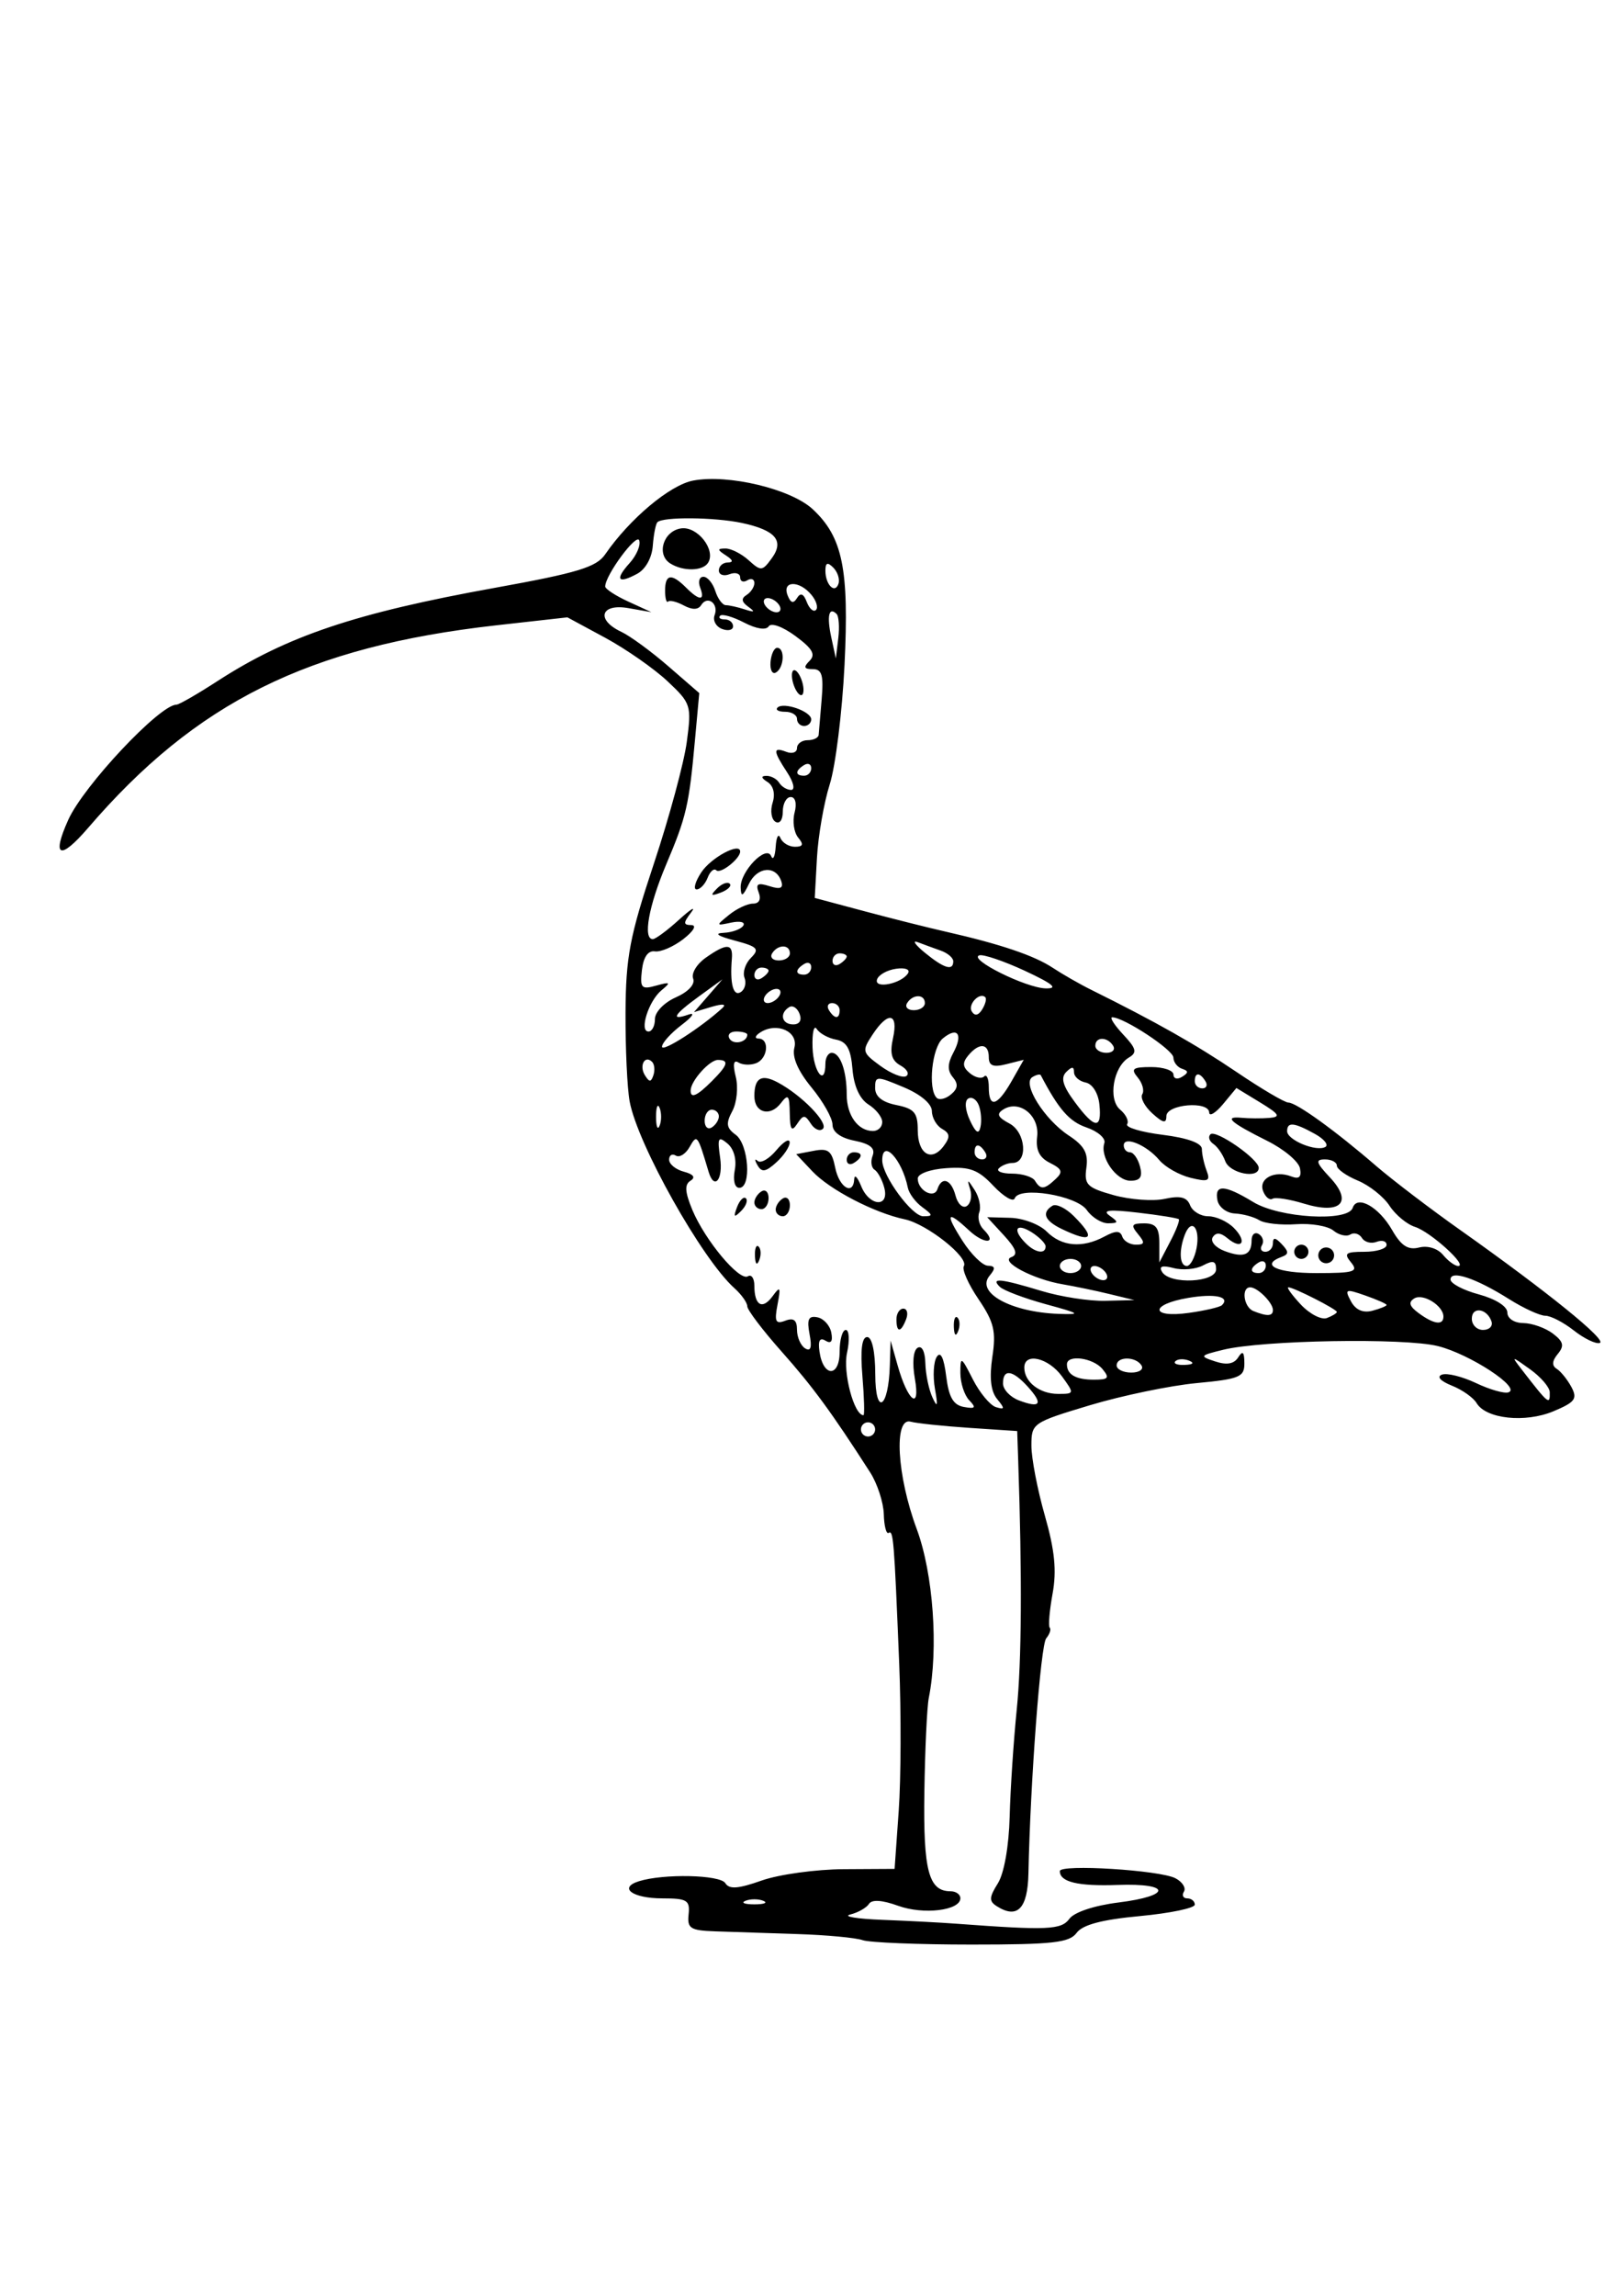 <?xml version="1.0" encoding="UTF-8" standalone="no"?>
<svg
   xmlns:dc="http://purl.org/dc/elements/1.1/"
   xmlns:cc="http://creativecommons.org/ns#"
   xmlns:rdf="http://www.w3.org/1999/02/22-rdf-syntax-ns#"
   xmlns:svg="http://www.w3.org/2000/svg"
   xmlns="http://www.w3.org/2000/svg"
   xmlns:sodipodi="http://sodipodi.sourceforge.net/DTD/sodipodi-0.dtd"
   xmlns:inkscape="http://www.inkscape.org/namespaces/inkscape"
   id="svg2"
   viewBox="0 0 332.598 472.441"
   version="1.0"
   inkscape:version="1.0.2-2 (e86c870879, 2021-01-15)"
   sodipodi:docname="ibis.svg"
   width="88mm"
   height="125mm">
  <defs
     id="defs9" />
  <sodipodi:namedview
     pagecolor="#ffffff"
     bordercolor="#666666"
     borderopacity="1"
     objecttolerance="10"
     gridtolerance="10"
     guidetolerance="10"
     inkscape:pageopacity="0"
     inkscape:pageshadow="2"
     inkscape:window-width="1920"
     inkscape:window-height="1017"
     id="namedview7"
     showgrid="false"
     inkscape:zoom="1.0029679"
     inkscape:cx="71.398611"
     inkscape:cy="73.196336"
     inkscape:window-x="-8"
     inkscape:window-y="-8"
     inkscape:window-maximized="1"
     inkscape:current-layer="svg2"
     inkscape:document-rotation="0"
     units="mm" />
  <g
     id="layer1"
     transform="matrix(1.462,0,0,1.462,-433.924,-510.51)">
    <path
       id="path2221"
       style="fill:#000000"
       d="m 418.24,622.24 c -0.96,-0.34 -5.12,-0.73 -9.24,-0.86 -4.12,-0.14 -9.3,-0.31 -11.5,-0.38 -3.52,-0.12 -3.97,-0.41 -3.76,-2.39 0.21,-1.99 -0.21,-2.25 -3.69,-2.25 -4.2,0 -6.24,-1.49 -3.31,-2.41 3.46,-1.09 11.44,-0.92 12.17,0.27 0.55,0.89 1.81,0.8 5.14,-0.38 2.43,-0.85 7.62,-1.57 11.55,-1.59 l 7.14,-0.04 0.58,-8.17 c 0.32,-4.5 0.35,-13.8 0.07,-20.68 -0.72,-17.61 -0.82,-18.85 -1.49,-18.44 -0.33,0.21 -0.64,-0.98 -0.68,-2.64 -0.05,-1.65 -0.91,-4.28 -1.9,-5.84 -5.45,-8.49 -8.1,-12.1 -12.48,-17.03 -2.66,-2.99 -4.84,-5.87 -4.84,-6.38 0,-0.51 -0.82,-1.66 -1.81,-2.55 -4.56,-4.07 -13.63,-20.23 -14.75,-26.28 -0.34,-1.84 -0.6,-7.44 -0.58,-12.46 0.04,-7.88 0.58,-10.73 3.99,-21 2.17,-6.53 4.26,-14.26 4.64,-17.17 0.68,-5.1 0.59,-5.4 -2.71,-8.5 -1.87,-1.76 -5.81,-4.51 -8.75,-6.11 l -5.35,-2.89 -10.09,1.13 c -26.45,2.99 -42.18,10.8 -57.4,28.52 -3.96,4.6 -5.15,4.11 -2.78,-1.15 2.16,-4.8 12.88,-16.21 15.23,-16.21 0.36,0 2.95,-1.49 5.76,-3.31 9.8,-6.35 19.42,-9.59 39.1,-13.14 11.62,-2.1 14.26,-2.9 15.5,-4.71 3.44,-5 9.13,-9.77 12.39,-10.38 4.94,-0.93 13.74,1.18 16.81,4.02 4.23,3.93 5.15,8.42 4.49,21.95 -0.33,6.64 -1.26,14.19 -2.08,16.78 -0.82,2.59 -1.63,7.25 -1.8,10.35 l -0.31,5.64 7,1.87 c 3.85,1.03 9.02,2.33 11.5,2.89 7.68,1.75 12.4,3.35 15,5.07 1.38,0.91 3.85,2.33 5.5,3.14 9.05,4.49 14.66,7.66 20.37,11.52 3.5,2.37 6.79,4.31 7.31,4.31 1.13,0 6.68,4.01 12.41,8.97 2.26,1.94 7.59,6.01 11.87,9.03 12.16,8.61 20.64,15.47 19.55,15.83 -0.54,0.18 -2.18,-0.6 -3.64,-1.75 -1.45,-1.14 -3.26,-2.08 -4.02,-2.08 -0.77,0 -3.07,-1.06 -5.12,-2.35 -4.65,-2.93 -8.23,-4.13 -8.23,-2.75 0,0.56 1.8,1.51 4,2.1 2.35,0.64 4,1.68 4,2.54 0,0.84 0.96,1.48 2.25,1.49 1.24,0.02 3.1,0.68 4.15,1.47 1.51,1.15 1.65,1.73 0.7,2.88 -0.81,0.98 -0.86,1.65 -0.15,2.09 0.57,0.35 1.5,1.51 2.07,2.56 0.88,1.66 0.53,2.13 -2.54,3.42 -3.98,1.66 -9.49,1.07 -10.81,-1.16 -0.46,-0.77 -2.03,-1.88 -3.5,-2.46 -1.59,-0.64 -2.15,-1.26 -1.38,-1.54 0.71,-0.27 2.86,0.27 4.79,1.18 1.93,0.92 3.99,1.51 4.58,1.31 1.85,-0.61 -5.44,-5.39 -9.94,-6.51 -4.72,-1.18 -24.71,-0.84 -30.22,0.52 -3.32,0.81 -3.38,0.9 -1.13,1.64 1.63,0.54 2.65,0.36 3.24,-0.57 0.63,-1 0.86,-0.79 0.87,0.81 0.02,1.95 -0.66,2.24 -6.73,2.81 -3.71,0.35 -10.46,1.75 -15,3.11 -8.11,2.44 -8.25,2.53 -8.25,5.7 0,1.77 0.85,6.19 1.89,9.83 1.4,4.9 1.68,7.75 1.09,11 -0.44,2.41 -0.62,4.57 -0.4,4.79 0.22,0.22 -0.01,0.9 -0.5,1.5 -0.78,0.93 -2.23,20.13 -2.5,33.09 -0.1,4.93 -1.55,6.44 -4.44,4.61 -1.13,-0.71 -1.1,-1.25 0.14,-3.23 0.88,-1.42 1.55,-5.21 1.66,-9.41 0.1,-3.87 0.55,-10.62 0.99,-15 0.7,-6.84 0.77,-18.73 0.21,-35.1 l -0.14,-4.14 -6.75,-0.45 c -3.71,-0.25 -7.43,-0.64 -8.25,-0.87 -2.4,-0.66 -1.94,7.58 0.85,15.09 2.34,6.3 3.09,16.85 1.7,23.81 -0.25,1.27 -0.53,7.23 -0.62,13.26 -0.16,11.05 0.6,13.93 3.69,13.93 0.76,0 1.38,0.44 1.38,0.98 0,1.73 -5.19,2.36 -8.77,1.06 -2.25,-0.81 -3.7,-0.91 -4.1,-0.26 -0.35,0.54 -1.53,1.22 -2.63,1.49 -1.1,0.28 0.92,0.61 4.5,0.75 3.58,0.14 8.3,0.38 10.5,0.55 12.79,0.95 14.71,0.86 15.85,-0.7 0.68,-0.93 3.52,-1.87 6.9,-2.29 7.53,-0.94 7.46,-2.74 -0.09,-2.47 -5.61,0.2 -8.16,-0.41 -8.16,-1.95 0,-1.01 14.1,-0.14 16.28,1.01 0.98,0.51 1.51,1.36 1.19,1.88 -0.32,0.52 -0.11,0.95 0.47,0.95 0.58,0 1.06,0.4 1.06,0.88 0,0.49 -3.47,1.21 -7.72,1.61 -5.37,0.5 -8.08,1.22 -8.92,2.37 -1.02,1.38 -3.35,1.64 -14.8,1.64 -7.47,0 -14.37,-0.28 -15.32,-0.62 z m -13.99,-5.54 c -0.69,-0.28 -1.81,-0.28 -2.5,0 -0.69,0.28 -0.13,0.5 1.25,0.5 1.38,0 1.94,-0.22 1.25,-0.5 z M 420,550.36 c 0,-0.55 -0.45,-1 -1,-1 -0.55,0 -1,0.45 -1,1 0,0.55 0.45,1 1,1 0.55,0 1,-0.45 1,-1 z m -1.79,-7.5 c -0.31,-3.67 -0.08,-5.5 0.67,-5.5 0.68,0 1.13,2.04 1.14,5.25 0.01,5.96 1.87,4.84 2.05,-1.25 l 0.11,-3.5 0.99,3.5 c 1.43,5.08 3.24,6.45 2.42,1.83 -0.38,-2.16 -0.23,-3.93 0.38,-4.31 0.61,-0.38 1.06,0.51 1.1,2.17 0.04,1.55 0.49,3.71 1,4.81 0.7,1.53 0.79,1.24 0.35,-1.22 -0.31,-1.78 -0.2,-3.8 0.26,-4.5 0.53,-0.83 1,0.13 1.32,2.71 0.37,2.99 1,4.08 2.5,4.35 1.62,0.29 1.76,0.11 0.75,-0.94 -0.69,-0.71 -1.25,-2.45 -1.25,-3.85 0,-2.39 0.11,-2.34 1.75,0.89 0.96,1.89 2.43,3.66 3.25,3.92 1.26,0.39 1.29,0.22 0.18,-1.13 -0.9,-1.09 -1.11,-2.98 -0.68,-5.92 0.55,-3.62 0.24,-4.91 -1.94,-8.13 -1.43,-2.1 -2.36,-4.19 -2.07,-4.66 0.75,-1.22 -5.18,-5.92 -8.32,-6.59 -4.31,-0.91 -10.59,-4.18 -13.02,-6.77 l -2.26,-2.4 2.46,-0.47 c 2.06,-0.4 2.55,-0.01 3.03,2.37 0.56,2.81 2.56,4 2.68,1.59 0.04,-0.69 0.47,-0.24 0.97,1 1.15,2.87 4,3.08 3.26,0.24 -0.29,-1.11 -0.91,-2.25 -1.37,-2.54 -0.46,-0.28 -0.58,-1.17 -0.27,-1.98 0.4,-1.04 -0.35,-1.66 -2.54,-2.1 -1.97,-0.39 -3.11,-1.22 -3.11,-2.26 0,-0.91 -1.33,-3.26 -2.95,-5.23 -1.91,-2.32 -2.76,-4.28 -2.42,-5.59 0.6,-2.27 -2.43,-3.66 -4.77,-2.18 -0.75,0.47 -0.87,0.87 -0.28,0.88 1.6,0.02 1.32,2.84 -0.34,3.47 -0.78,0.3 -1.9,0.26 -2.48,-0.1 -0.69,-0.43 -0.82,0.25 -0.38,2.01 0.37,1.47 0.15,3.64 -0.48,4.82 -0.94,1.75 -0.85,2.38 0.47,3.34 1.83,1.34 2.25,7.47 0.51,7.47 -0.65,0 -0.91,-1.04 -0.64,-2.49 0.29,-1.5 -0.12,-2.99 -1.03,-3.75 -1.3,-1.08 -1.44,-0.81 -1.03,2 0.45,3.07 -0.82,4.65 -1.62,1.99 -1.57,-5.27 -1.63,-5.35 -2.69,-3.48 -0.55,0.98 -1.42,1.51 -1.93,1.19 -0.52,-0.31 -0.94,-0.06 -0.94,0.58 0,0.63 0.94,1.39 2.08,1.69 1.35,0.36 1.68,0.8 0.93,1.27 -0.86,0.53 -0.79,1.58 0.26,4.11 1.81,4.32 6.63,10.07 7.82,9.34 0.5,-0.31 0.91,0.29 0.91,1.33 0,2.78 1.13,3.43 2.56,1.48 1.08,-1.49 1.18,-1.33 0.7,1.17 -0.46,2.4 -0.27,2.79 1.09,2.27 1.18,-0.45 1.65,-0.09 1.65,1.27 0,1.05 0.52,2.23 1.14,2.62 0.8,0.49 0.99,-0.12 0.63,-1.99 -0.4,-2.1 -0.15,-2.63 1.1,-2.38 0.88,0.17 1.77,1.14 1.96,2.16 0.24,1.23 -0.04,1.61 -0.82,1.13 -0.8,-0.5 -1.07,0 -0.84,1.55 0.52,3.61 2.83,3.63 2.83,0.03 0,-1.7 0.39,-3.09 0.87,-3.09 0.48,0 0.56,1.46 0.17,3.25 -0.6,2.74 0.99,8.75 2.32,8.75 0.17,0 0.1,-2.47 -0.15,-5.5 z m 12.87,-6.91 c -0.04,-1.06 0.19,-1.65 0.52,-1.32 0.34,0.34 0.37,1.2 0.08,1.92 -0.32,0.8 -0.55,0.56 -0.6,-0.6 z M 423,534.86 c 0,-0.82 0.44,-1.5 0.97,-1.5 0.53,0 0.71,0.68 0.39,1.5 -0.74,1.92 -1.36,1.92 -1.36,0 z m -19.92,-8.91 c -0.04,-1.06 0.19,-1.65 0.52,-1.32 0.34,0.34 0.37,1.2 0.08,1.92 -0.32,0.8 -0.55,0.56 -0.6,-0.6 z m -2.52,-6.88 c 0.38,-0.99 0.94,-1.54 1.25,-1.23 0.3,0.3 0,1.11 -0.69,1.79 -0.98,0.98 -1.1,0.86 -0.56,-0.56 z m 5.44,0.35 c 0,-0.52 0.45,-1.22 1,-1.56 0.55,-0.34 1,0.09 1,0.94 0,0.86 -0.45,1.56 -1,1.56 -0.55,0 -1,-0.42 -1,-0.94 z m -3,-1 c 0,-0.52 0.45,-1.22 1,-1.56 0.55,-0.34 1,0.09 1,0.94 0,0.86 -0.45,1.56 -1,1.56 -0.55,0 -1,-0.42 -1,-0.94 z m 0.44,-5.24 c -0.42,-0.73 -0.41,-1 0.02,-0.61 0.44,0.39 1.62,-0.29 2.63,-1.5 1.01,-1.21 1.86,-1.72 1.88,-1.11 0.02,0.6 -0.83,1.87 -1.87,2.81 -1.51,1.37 -2.06,1.45 -2.66,0.41 z M 416,512.42 c 0,-0.58 0.45,-1.06 1,-1.06 1.28,0 1.28,0.71 0,1.5 -0.55,0.34 -1,0.14 -1,-0.44 z m -8.02,-6.56 c -0.04,-2.56 -0.22,-2.77 -1.26,-1.41 -1.5,1.96 -3.72,1.36 -3.72,-1 0,-2.58 1,-3.16 3.32,-1.91 3.35,1.79 7.14,5.69 6.33,6.51 -0.42,0.41 -1.18,0.09 -1.7,-0.72 -0.83,-1.29 -1.07,-1.28 -1.93,0.03 -0.77,1.17 -1,0.83 -1.04,-1.5 z m 33.53,38.51 c -2.17,-2.4 -3.51,-2.58 -3.51,-0.48 0,0.85 1.01,1.92 2.25,2.39 3.03,1.14 3.44,0.51 1.26,-1.91 z m 73.46,0.74 c -0.02,-0.69 -1.26,-2.13 -2.75,-3.2 -2.67,-1.92 -2.69,-1.92 -1.22,-0.01 3.82,4.94 4.02,5.1 3.97,3.21 z m -68.67,-2.22 c -1.91,-2.62 -5.3,-3.41 -5.3,-1.23 0,2.02 2.16,3.7 4.75,3.7 2.31,0 2.32,-0.03 0.55,-2.47 z m 5.7,-1.03 c -1.32,-1.59 -5,-2.08 -5,-0.66 0,1.44 1.25,2.16 3.79,2.16 2.07,0 2.26,-0.23 1.21,-1.5 z m 5.5,-0.5 c -0.8,-1.3 -3.5,-1.3 -3.5,0 0,0.55 0.93,1 2.06,1 1.13,0 1.78,-0.45 1.44,-1 z m 6.69,-0.68 c -0.72,-0.29 -1.59,-0.25 -1.92,0.08 -0.33,0.33 0.26,0.57 1.31,0.52 1.17,-0.04 1.41,-0.28 0.61,-0.6 z m 42.58,-5.51 c -0.62,-1.85 -2.77,-2.16 -2.77,-0.39 0,0.87 0.71,1.58 1.58,1.58 0.87,0 1.41,-0.53 1.19,-1.19 z M 485,533.83 c 0,-0.38 -6.08,-3.47 -6.83,-3.47 -0.28,0 0.51,1.09 1.76,2.43 1.26,1.34 2.91,2.19 3.68,1.89 0.76,-0.29 1.39,-0.68 1.39,-0.85 z m 15,0.65 c 0,-1.53 -2.87,-3.32 -4.11,-2.55 -0.86,0.53 -0.68,1.11 0.65,2.08 2.12,1.56 3.46,1.74 3.46,0.47 z m -56,-1.75 c -3.02,-0.83 -5.93,-1.93 -6.45,-2.44 -1.34,-1.31 0.09,-1.17 5.86,0.58 2.7,0.82 6.75,1.45 9,1.39 l 4.09,-0.1 -3.5,-0.85 c -1.92,-0.47 -4.88,-1.08 -6.57,-1.37 -4.16,-0.69 -8.95,-3.23 -7.25,-3.83 0.96,-0.35 0.68,-1.17 -1.04,-3.05 l -2.37,-2.57 3.27,0.09 c 1.8,0.05 4.1,0.92 5.12,1.94 2.1,2.11 5.01,2.36 8.11,0.7 1.6,-0.86 2.23,-0.86 2.52,0 0.21,0.63 1.07,1.14 1.92,1.14 1.25,0 1.3,-0.27 0.29,-1.5 -1.04,-1.25 -0.9,-1.5 0.88,-1.5 1.64,0 2.12,0.62 2.13,2.75 v 2.75 l 1.51,-2.9 c 0.84,-1.59 1.39,-3.02 1.23,-3.18 -0.16,-0.16 -2.75,-0.58 -5.77,-0.93 -4,-0.47 -5.07,-0.36 -3.98,0.42 1.3,0.92 1.28,1.06 -0.19,1.08 -0.93,0.01 -2.29,-0.83 -3.01,-1.86 -1.45,-2.07 -9.53,-3.39 -10.15,-1.65 -0.2,0.56 -1.55,-0.23 -2.99,-1.75 -2.14,-2.28 -3.33,-2.73 -6.63,-2.5 -2.29,0.15 -4.03,0.79 -4.03,1.46 0,1.68 2.3,2.91 2.77,1.49 0.62,-1.86 1.94,-1.38 2.55,0.92 0.3,1.16 1.01,1.82 1.57,1.47 0.56,-0.35 0.78,-1.4 0.49,-2.35 -0.46,-1.49 -0.38,-1.48 0.63,0.09 0.64,1 0.93,2.41 0.65,3.13 -0.28,0.73 -0.01,1.82 0.6,2.42 2.03,2.03 0.13,2.15 -2.04,0.13 -3.12,-2.91 -3.42,-2.44 -0.92,1.47 1.21,1.9 2.82,3.48 3.57,3.5 1.05,0.03 1.11,0.37 0.24,1.41 -1.98,2.38 2.99,5.12 9.72,5.37 3.26,0.11 3.06,-0.04 -1.83,-1.37 z m 2.25,-10.59 c -2.4,-1.16 -2.85,-2.29 -1.29,-3.26 0.53,-0.32 1.88,0.33 3,1.45 3.19,3.18 2.54,3.86 -1.71,1.81 z m 22.58,10.73 c 1.19,-1.19 -0.99,-1.66 -4.76,-1.02 -5.44,0.92 -5.35,2.87 0.09,2.11 2.29,-0.32 4.39,-0.81 4.67,-1.09 z m 7.17,0.69 c 0,-1.03 -2.17,-3.2 -3.2,-3.2 -1.29,0 -0.92,2.79 0.45,3.34 1.93,0.78 2.75,0.74 2.75,-0.14 z m 16,-0.72 c 0,-0.15 -1.35,-0.75 -3.01,-1.33 -2.77,-0.97 -2.93,-0.9 -2.01,0.81 0.65,1.22 1.69,1.68 3.01,1.34 1.1,-0.29 2.01,-0.66 2.01,-0.82 z m -39.5,-4.48 c -0.34,-0.55 -1.07,-1 -1.62,-1 -0.55,0 -0.72,0.45 -0.38,1 0.34,0.55 1.07,1 1.62,1 0.55,0 0.72,-0.45 0.38,-1 z m 15.5,-0.53 c 0,-1.18 -0.42,-1.31 -1.84,-0.55 -1.01,0.54 -2.88,0.71 -4.15,0.37 -1.62,-0.42 -2.1,-0.25 -1.61,0.55 1.12,1.81 7.6,1.48 7.6,-0.37 z m -19,-0.47 c 0,-0.55 -0.68,-1 -1.5,-1 -0.82,0 -1.5,0.45 -1.5,1 0,0.55 0.68,1 1.5,1 0.82,0 1.5,-0.45 1.5,-1 z m 26,-0.06 c 0,-0.58 -0.45,-0.78 -1,-0.44 -1.28,0.79 -1.28,1.5 0,1.5 0.55,0 1,-0.47 1,-1.06 z m 12,-0.44 c -1.06,-1.28 -0.78,-1.5 1.88,-1.5 1.71,0 3.12,-0.43 3.12,-0.97 0,-0.53 -0.63,-0.72 -1.4,-0.43 -0.77,0.3 -1.7,0.05 -2.07,-0.55 -0.37,-0.59 -1.11,-0.81 -1.64,-0.48 -0.54,0.33 -1.61,0.08 -2.38,-0.56 -0.78,-0.64 -3.13,-1.04 -5.24,-0.89 -2.1,0.15 -4.44,-0.1 -5.18,-0.56 -0.75,-0.47 -2.31,-0.89 -3.46,-0.95 -1.16,-0.06 -2.25,-0.9 -2.44,-1.86 -0.44,-2.28 1,-2.21 5.04,0.25 3.69,2.25 13.33,2.82 14,0.82 0.62,-1.86 3.67,-0.15 5.55,3.12 1.27,2.22 2.24,2.85 3.79,2.46 1.21,-0.31 2.62,0.12 3.38,1.04 0.71,0.86 1.67,1.56 2.13,1.56 1.41,0 -3.89,-4.8 -6.07,-5.5 -1.14,-0.36 -2.75,-1.69 -3.59,-2.97 -0.83,-1.28 -2.85,-2.88 -4.47,-3.55 -1.62,-0.67 -2.95,-1.62 -2.95,-2.1 0,-0.48 -0.75,-0.88 -1.67,-0.88 -1.39,0 -1.27,0.44 0.68,2.52 3.3,3.51 1.54,5.29 -3.65,3.7 -2.03,-0.62 -4.02,-0.93 -4.42,-0.68 -0.4,0.25 -1,-0.24 -1.32,-1.08 -0.68,-1.77 1.62,-2.97 3.95,-2.07 1.12,0.43 1.48,0.1 1.24,-1.13 -0.18,-0.96 -2.26,-2.7 -4.61,-3.87 -5.19,-2.59 -6.2,-3.49 -3.64,-3.25 1.07,0.1 2.84,0.11 3.94,0.02 1.65,-0.14 1.42,-0.52 -1.32,-2.19 l -3.32,-2.02 -1.89,2.28 c -1.05,1.25 -1.92,1.77 -1.94,1.17 -0.05,-1.68 -6.03,-1.17 -6.03,0.51 0,1.07 -0.46,0.99 -1.98,-0.39 -1.08,-0.98 -1.72,-2.19 -1.41,-2.7 0.31,-0.5 0.02,-1.56 -0.65,-2.36 -1.01,-1.22 -0.7,-1.46 1.92,-1.46 1.71,0 3.12,0.48 3.12,1.06 0,0.58 0.54,0.73 1.2,0.32 0.94,-0.58 0.94,-0.83 0,-1.14 -0.66,-0.22 -1.2,-0.93 -1.21,-1.57 0,-1.08 -6.98,-5.67 -8.61,-5.67 -0.4,0 0.29,1.08 1.53,2.41 1.86,1.98 2.01,2.55 0.82,3.25 -2.2,1.3 -2.98,5.89 -1.23,7.34 0.81,0.68 1.25,1.59 0.98,2.04 -0.28,0.45 1.97,1.12 5.01,1.5 3.51,0.44 5.51,1.17 5.51,2 0,0.71 0.3,2.08 0.66,3.03 0.57,1.48 0.25,1.63 -2.25,1.02 -1.6,-0.39 -3.59,-1.52 -4.41,-2.5 -1.77,-2.12 -5,-3.45 -5,-2.06 0,0.54 0.4,0.97 0.88,0.97 0.49,0 1.12,0.9 1.41,2 0.39,1.48 0.03,2 -1.35,2 -2.01,0 -4.33,-3.34 -3.67,-5.3 0.22,-0.66 -0.91,-1.65 -2.52,-2.2 -2.41,-0.82 -3.92,-2.55 -6.43,-7.35 -0.1,-0.19 -0.64,-0.07 -1.19,0.27 -1.47,0.91 1.69,5.95 5.12,8.21 2.2,1.44 2.78,2.49 2.49,4.54 -0.33,2.39 0.07,2.8 3.84,3.86 2.32,0.64 5.56,0.88 7.19,0.52 2.2,-0.48 3.13,-0.24 3.57,0.9 0.33,0.85 1.48,1.55 2.56,1.55 1.08,0 2.69,0.73 3.58,1.62 1.93,1.93 1.19,3.19 -0.87,1.48 -0.98,-0.82 -1.64,-0.86 -2.09,-0.14 -0.35,0.58 0.39,1.45 1.67,1.93 2.7,1.02 3.81,0.58 3.81,-1.51 0,-0.82 0.46,-1.21 1.02,-0.87 0.56,0.35 0.75,1.05 0.44,1.56 -0.32,0.51 -0.1,0.93 0.48,0.93 0.58,0 1.06,-0.54 1.06,-1.2 0,-0.86 0.35,-0.83 1.25,0.13 1,1.06 1,1.41 0,1.78 -3.13,1.15 -0.7,2.29 4.87,2.29 5.33,0 5.96,-0.19 4.88,-1.5 z m -4.45,-0.41 c -0.32,-0.52 -0.16,-1.21 0.36,-1.54 0.53,-0.32 1.22,-0.15 1.54,0.37 0.32,0.52 0.16,1.21 -0.36,1.53 -0.53,0.32 -1.22,0.16 -1.54,-0.36 z M 479,525.36 c 0,-0.55 0.45,-1 1,-1 0.55,0 1,0.45 1,1 0,0.55 -0.45,1 -1,1 -0.55,0 -1,-0.45 -1,-1 z m -9.71,-12.75 c -0.35,-0.96 -1.11,-2.06 -1.69,-2.44 -0.57,-0.39 -0.75,-0.99 -0.4,-1.34 0.73,-0.73 6.8,3.48 6.8,4.72 0,1.59 -4.07,0.78 -4.71,-0.94 z m -4.04,12.23 c 0.54,-2.85 -0.72,-4.3 -1.65,-1.89 -0.87,2.28 -0.74,4.41 0.28,4.41 0.49,0 1.1,-1.13 1.37,-2.52 z M 444,524.6 c 0,-0.41 -0.9,-1.32 -2,-2.01 -2.19,-1.36 -2.71,-0.34 -0.8,1.57 1.35,1.36 2.8,1.58 2.8,0.44 z m -17.36,-5.52 c -0.97,-0.7 -1.88,-1.94 -2.04,-2.75 -0.8,-3.98 -3.6,-6.97 -3.6,-3.84 0,2.18 4.18,7.87 5.77,7.87 1.41,0 1.39,-0.16 -0.13,-1.28 z m 18.76,-3.95 c 1.08,-1 0.93,-1.42 -0.79,-2.28 -1.5,-0.75 -2.02,-1.82 -1.8,-3.7 0.35,-2.95 -2.48,-5.23 -4.75,-3.83 -1.02,0.64 -0.82,1.1 0.87,2 2.3,1.24 2.62,5.54 0.4,5.54 -0.64,0 -1.5,0.34 -1.91,0.75 -0.42,0.41 0.42,0.75 1.85,0.75 1.44,0 2.89,0.45 3.23,1 0.8,1.3 1.31,1.26 2.9,-0.23 z m -15.98,-7.07 c -0.78,-0.44 -1.42,-1.56 -1.43,-2.5 -0.01,-1.03 -1.58,-2.36 -4,-3.37 -3.8,-1.6 -3.99,-1.59 -3.99,0.12 0,1.2 1,2 3,2.4 2.52,0.51 3,1.08 3,3.54 0,3.37 1.95,4.54 3.67,2.2 0.92,-1.24 0.87,-1.76 -0.25,-2.39 z m 6.08,3.3 c -0.79,-1.28 -1.5,-1.28 -1.5,0 0,0.55 0.48,1 1.06,1 0.58,0 0.78,-0.45 0.44,-1 z m 46.39,-2.6 c -2.92,-1.62 -3.89,-1.71 -3.89,-0.37 0,1.25 4.14,2.95 5.39,2.21 0.48,-0.29 -0.19,-1.12 -1.5,-1.84 z m -47.3,-4.02 c -0.32,-0.83 -0.99,-1.25 -1.49,-0.94 -0.53,0.33 -0.43,1.6 0.24,3.05 0.83,1.78 1.26,2.04 1.49,0.94 0.19,-0.85 0.08,-2.22 -0.24,-3.05 z m -44.93,0.37 c -0.28,-0.69 -0.5,-0.12 -0.5,1.25 0,1.38 0.22,1.94 0.5,1.25 0.28,-0.69 0.28,-1.81 0,-2.5 z m 8.34,1.19 c 0,-0.51 -0.45,-0.94 -1,-0.94 -0.55,0 -1,0.7 -1,1.56 0,0.86 0.45,1.28 1,0.94 0.55,-0.34 1,-1.04 1,-1.56 z m 23,0.8 c 0,-0.69 -0.87,-1.8 -1.94,-2.47 -1.23,-0.77 -2.05,-2.57 -2.25,-4.98 -0.23,-2.84 -0.8,-3.86 -2.31,-4.15 -1.1,-0.2 -2.33,-0.88 -2.72,-1.5 -0.4,-0.63 -0.66,0.55 -0.59,2.61 0.12,3.49 1.81,5.58 1.81,2.25 0,-0.82 0.4,-1.5 0.89,-1.5 1.2,0 2.11,2.55 2.11,5.88 0,2.92 1.59,5.12 3.7,5.12 0.72,0 1.3,-0.56 1.3,-1.26 z m 30.57,-2.49 c -0.17,-1.59 -0.98,-2.88 -1.93,-3.07 -0.9,-0.18 -1.64,-0.83 -1.64,-1.45 0,-0.82 -0.3,-0.83 -1.1,-0.03 -0.81,0.81 -0.48,1.95 1.19,4.2 2.82,3.83 3.86,3.93 3.48,0.35 z m -20.63,-3.82 c -0.78,-0.93 -0.76,-1.9 0.07,-3.45 1.41,-2.62 0.59,-3.72 -1.49,-2 -1.51,1.26 -2.12,7.09 -0.86,8.35 0.36,0.36 1.27,0.15 2.01,-0.47 0.99,-0.82 1.06,-1.48 0.27,-2.43 z m 8.27,0.56 1.71,-3.01 -2.46,0.62 c -1.85,0.47 -2.46,0.22 -2.46,-0.99 0,-1.97 -1.36,-2.08 -2.89,-0.24 -0.86,1.03 -0.8,1.64 0.22,2.49 0.74,0.62 1.65,0.83 2.01,0.47 0.36,-0.37 0.66,0.31 0.66,1.51 0,3.01 1.19,2.69 3.21,-0.85 z M 397,501.36 c 2.28,-2.28 2.49,-3 0.86,-3 -1.16,0 -3.77,2.9 -3.83,4.25 -0.05,1.24 0.86,0.86 2.97,-1.25 z m 69.5,0 c -0.79,-1.28 -1.5,-1.28 -1.5,0 0,0.55 0.48,1 1.06,1 0.58,0 0.78,-0.45 0.44,-1 z m -77.9,-2.73 c -1.01,-1.01 -1.85,0.52 -1.02,1.87 0.63,1.02 0.87,1.02 1.21,0 0.23,-0.69 0.15,-1.53 -0.19,-1.87 z m 34.97,0.51 c -1.26,-0.7 -1.53,-1.7 -1.05,-3.86 0.78,-3.56 -0.7,-3.81 -2.88,-0.49 -1.53,2.33 -1.48,2.52 1.12,4.42 1.49,1.08 3.12,1.73 3.61,1.43 0.49,-0.31 0.13,-0.98 -0.8,-1.5 z m -25.07,-8.09 c 0.61,-0.56 0.03,-0.62 -1.5,-0.17 l -2.5,0.75 2,-2.3 2,-2.31 -3.25,2.36 c -3.62,2.63 -4.13,3.5 -1.5,2.59 0.96,-0.34 0.51,0.33 -1,1.47 -1.51,1.15 -2.75,2.52 -2.75,3.06 0,0.83 5.49,-2.69 8.5,-5.45 z m 55,5.31 c -0.8,-1.29 -2.5,-1.29 -2.5,0 0,0.55 0.7,1 1.56,1 0.86,0 1.28,-0.45 0.94,-1 z M 402,494.8 c 0,-0.24 -0.7,-0.44 -1.56,-0.44 -0.86,0 -1.28,0.46 -0.93,1.02 0.57,0.92 2.49,0.48 2.49,-0.58 z m -13,-2.19 c 0,-0.99 1.3,-2.33 2.95,-3.06 1.76,-0.78 2.74,-1.84 2.43,-2.64 -0.28,-0.74 0.52,-2.06 1.78,-2.94 2.94,-2.07 3.85,-2.03 3.67,0.14 -0.29,3.51 0.19,5.36 1.24,4.71 0.59,-0.36 0.83,-1.28 0.54,-2.03 -0.29,-0.75 0.12,-2.02 0.91,-2.8 1.25,-1.25 0.95,-1.57 -2.29,-2.43 -2.41,-0.64 -2.96,-1.03 -1.54,-1.09 1.21,-0.06 2.44,-0.52 2.75,-1.01 0.31,-0.5 -0.45,-0.69 -1.69,-0.43 -2.19,0.47 -2.2,0.44 -0.31,-1.09 1.07,-0.87 2.58,-1.58 3.36,-1.58 0.87,0 1.18,-0.6 0.81,-1.56 -0.47,-1.23 -0.13,-1.42 1.51,-0.9 1.53,0.49 1.99,0.3 1.67,-0.68 -0.76,-2.28 -3.38,-2.07 -4.55,0.35 -0.87,1.8 -1.12,1.92 -1.17,0.54 -0.09,-2.26 3.61,-6.09 4.29,-4.44 0.26,0.66 0.55,0.07 0.64,-1.31 0.09,-1.37 0.38,-1.94 0.66,-1.25 0.28,0.69 1.2,1.25 2.05,1.25 1.15,0 1.26,-0.33 0.45,-1.3 -0.59,-0.72 -0.82,-2.29 -0.5,-3.5 0.34,-1.29 0.11,-2.2 -0.54,-2.2 -0.62,0 -1.12,0.93 -1.12,2.06 0,1.17 -0.45,1.78 -1.04,1.42 -0.57,-0.36 -0.75,-1.56 -0.39,-2.69 0.39,-1.24 0.11,-2.37 -0.71,-2.9 -0.91,-0.57 -0.97,-0.86 -0.17,-0.87 0.66,-0.01 1.47,0.43 1.81,0.98 0.34,0.55 1.09,1 1.67,1 0.59,0 0.35,-1.09 -0.55,-2.46 -2.01,-3.06 -2.03,-3.63 -0.12,-2.9 0.82,0.32 1.5,0.08 1.5,-0.53 0,-0.61 0.68,-1.11 1.5,-1.11 0.82,0 1.52,-0.34 1.55,-0.75 0.03,-0.41 0.22,-2.66 0.42,-5 0.29,-3.4 0.04,-4.25 -1.25,-4.25 -1.24,0 -1.34,-0.28 -0.45,-1.17 0.89,-0.89 0.41,-1.72 -1.99,-3.49 -1.79,-1.32 -3.42,-1.91 -3.76,-1.37 -0.36,0.58 -1.72,0.38 -3.46,-0.52 -1.57,-0.82 -3.09,-1.25 -3.38,-0.97 -0.28,0.29 0.01,0.52 0.65,0.52 0.65,0 1.17,0.44 1.17,0.97 0,0.53 -0.7,0.7 -1.56,0.37 -0.85,-0.33 -1.32,-1.2 -1.04,-1.93 0.62,-1.63 -1.01,-2.85 -1.89,-1.42 -0.42,0.67 -1.25,0.69 -2.44,0.05 -0.99,-0.53 -1.99,-0.78 -2.22,-0.55 -0.23,0.23 -0.42,-0.46 -0.42,-1.54 0,-2.33 0.9,-2.47 2.93,-0.45 1.91,1.92 2.74,1.92 2,0 -0.31,-0.82 -0.11,-1.5 0.47,-1.5 0.57,0 1.32,0.9 1.67,2 0.35,1.1 1.02,2 1.49,2 0.46,0 1.67,0.27 2.68,0.6 1.37,0.44 1.49,0.35 0.47,-0.38 -0.95,-0.68 -1.02,-1.17 -0.25,-1.65 0.61,-0.38 1.11,-1.14 1.11,-1.69 0,-0.55 -0.45,-0.72 -1,-0.38 -0.55,0.34 -1,0.16 -1,-0.41 0,-0.56 -0.68,-0.77 -1.5,-0.45 -0.82,0.32 -1.5,0.08 -1.5,-0.53 0,-0.61 0.56,-1.11 1.25,-1.12 0.83,-0.01 0.75,-0.34 -0.25,-0.99 -1.24,-0.8 -1.25,-0.97 -0.08,-0.98 0.78,-0.01 2.25,0.73 3.27,1.65 1.73,1.57 1.93,1.55 3.24,-0.25 1.83,-2.49 0.56,-3.98 -4.22,-5 -3.85,-0.81 -11.08,-0.88 -11.86,-0.1 -0.24,0.24 -0.53,1.73 -0.65,3.31 -0.12,1.69 -1.02,3.32 -2.2,3.95 -2.73,1.48 -3.18,0.83 -1.06,-1.51 0.97,-1.08 1.58,-2.51 1.35,-3.19 -0.36,-1.09 -4.79,4.9 -4.79,6.49 0,0.34 1.46,1.3 3.25,2.12 l 3.25,1.49 -3.25,-0.57 c -3.89,-0.68 -4.59,1.64 -1,3.33 1.24,0.58 4.22,2.76 6.62,4.84 l 4.37,3.79 -0.6,6.56 c -0.84,9.25 -1.2,10.81 -4.06,17.57 -2.46,5.83 -3.3,10.5 -1.88,10.5 0.38,0 2.05,-1.24 3.71,-2.75 1.66,-1.51 2.41,-1.96 1.68,-1 -1.12,1.47 -1.11,1.76 0.04,1.77 0.79,0.02 0.31,0.85 -1.13,1.97 -1.38,1.07 -3.18,1.85 -4,1.73 -0.97,-0.14 -1.61,0.78 -1.83,2.62 -0.29,2.55 -0.08,2.78 2,2.2 2.02,-0.56 2.12,-0.47 0.75,0.66 -1.82,1.5 -3.17,5.8 -1.83,5.8 0.5,0 0.91,-0.79 0.91,-1.75 z m 8.73,-18.37 c 0.68,-0.69 1.49,-0.99 1.8,-0.68 0.3,0.3 -0.25,0.86 -1.24,1.24 -1.42,0.54 -1.54,0.43 -0.56,-0.56 z m -2.21,-2.27 c 1.36,-2.08 5.48,-4.29 5.48,-2.94 0,1.01 -2.79,3.21 -3.36,2.64 -0.32,-0.33 -0.88,0.15 -1.22,1.05 -0.35,0.9 -1.05,1.64 -1.55,1.64 -0.5,0 -0.21,-1.08 0.65,-2.39 z M 409,450.36 c 0,-0.55 -0.75,-1 -1.67,-1 -0.91,0 -1.4,-0.26 -1.07,-0.59 0.83,-0.83 4.74,0.53 4.74,1.66 0,0.51 -0.45,0.93 -1,0.93 -0.55,0 -1,-0.45 -1,-1 z m -0.4,-4.6 c -0.36,-0.93 -0.42,-1.91 -0.15,-2.18 0.28,-0.28 0.79,0.25 1.15,1.18 0.36,0.93 0.42,1.91 0.15,2.19 -0.28,0.27 -0.79,-0.26 -1.15,-1.19 z m -3.33,-3.38 c 0.09,-1.11 0.51,-2.02 0.94,-2.02 1.11,0 0.99,2.76 -0.15,3.46 -0.52,0.32 -0.87,-0.32 -0.79,-1.44 z m -14.12,-13.9 c -1.99,-1.27 -0.96,-4.57 1.54,-4.93 2.29,-0.33 4.92,3.02 3.8,4.83 -0.74,1.2 -3.52,1.25 -5.34,0.1 z m 18.21,63.39 c -0.31,-0.82 -0.97,-1.25 -1.46,-0.94 -1.42,0.87 -1.05,2.43 0.57,2.43 0.89,0 1.24,-0.58 0.89,-1.49 z m 5.64,-0.51 c 0,-0.55 -0.48,-1 -1.06,-1 -0.58,0 -0.78,0.45 -0.44,1 0.79,1.28 1.5,1.28 1.5,0 z m 20.51,-1.82 c -0.79,-0.79 -2.51,1.01 -1.9,2 0.41,0.67 0.93,0.57 1.46,-0.29 0.45,-0.73 0.65,-1.5 0.44,-1.71 z m -8.51,0.82 c 0,-1.29 -1.7,-1.29 -2.5,0 -0.34,0.55 0.08,1 0.94,1 0.86,0 1.56,-0.45 1.56,-1 z m -20.5,-1 c 0.34,-0.55 0.17,-1 -0.38,-1 -0.55,0 -1.28,0.45 -1.62,1 -0.34,0.55 -0.17,1 0.38,1 0.55,0 1.28,-0.45 1.62,-1 z m 18.13,-3.2 c 0.33,-0.54 -0.41,-0.82 -1.69,-0.63 -1.26,0.18 -2.46,0.86 -2.67,1.5 -0.46,1.39 3.44,0.61 4.36,-0.87 z m 16.46,-0.34 c -2.98,-1.38 -5.87,-2.36 -6.43,-2.18 -1.59,0.53 6.55,4.58 9.34,4.65 1.84,0.04 1.07,-0.61 -2.91,-2.47 z M 405,485.8 c 0,-0.24 -0.45,-0.44 -1,-0.44 -0.55,0 -1,0.48 -1,1.06 0,0.58 0.45,0.78 1,0.44 0.55,-0.34 1,-0.81 1,-1.06 z m 6,-0.5 c 0,-0.58 -0.45,-0.78 -1,-0.44 -1.28,0.79 -1.28,1.5 0,1.5 0.55,0 1,-0.47 1,-1.06 z m 5,-1.5 c 0,-0.24 -0.45,-0.44 -1,-0.44 -0.55,0 -1,0.48 -1,1.06 0,0.58 0.45,0.78 1,0.44 0.55,-0.34 1,-0.81 1,-1.06 z m 15,0.68 c 0,-0.49 -0.79,-1.16 -1.75,-1.5 -0.96,-0.34 -2.43,-0.88 -3.25,-1.19 -0.82,-0.32 -0.38,0.35 1,1.48 2.7,2.21 4,2.61 4,1.21 z m -23,-1.12 c 0,-1.29 -1.7,-1.29 -2.5,0 -0.34,0.55 0.08,1 0.94,1 0.86,0 1.56,-0.45 1.56,-1 z m 3,-26.06 c 0,-0.58 -0.45,-0.78 -1,-0.44 -1.28,0.79 -1.28,1.5 0,1.5 0.55,0 1,-0.47 1,-1.06 z m 3.58,-21.7 c -1.09,-1.08 -1.4,0.27 -0.76,3.26 l 0.65,3 0.34,-2.84 c 0.19,-1.56 0.08,-3.1 -0.23,-3.42 z m -8.08,-1.24 c -0.34,-0.55 -1.07,-1 -1.62,-1 -0.55,0 -0.72,0.45 -0.38,1 0.34,0.55 1.07,1 1.62,1 0.55,0 0.72,-0.45 0.38,-1 z m 4.52,-1.47 c -1.69,-2.04 -4.14,-2 -3.35,0.06 0.43,1.11 0.82,1.24 1.33,0.41 0.5,-0.81 0.93,-0.63 1.38,0.56 0.37,0.95 0.95,1.45 1.29,1.11 0.34,-0.34 0.05,-1.31 -0.65,-2.14 z m 3.09,-3.82 c -0.81,-0.81 -1.11,-0.7 -1.11,0.43 0,1.98 1.34,3.33 1.84,1.84 0.21,-0.64 -0.12,-1.65 -0.73,-2.27 z" />
  </g>
</svg>
